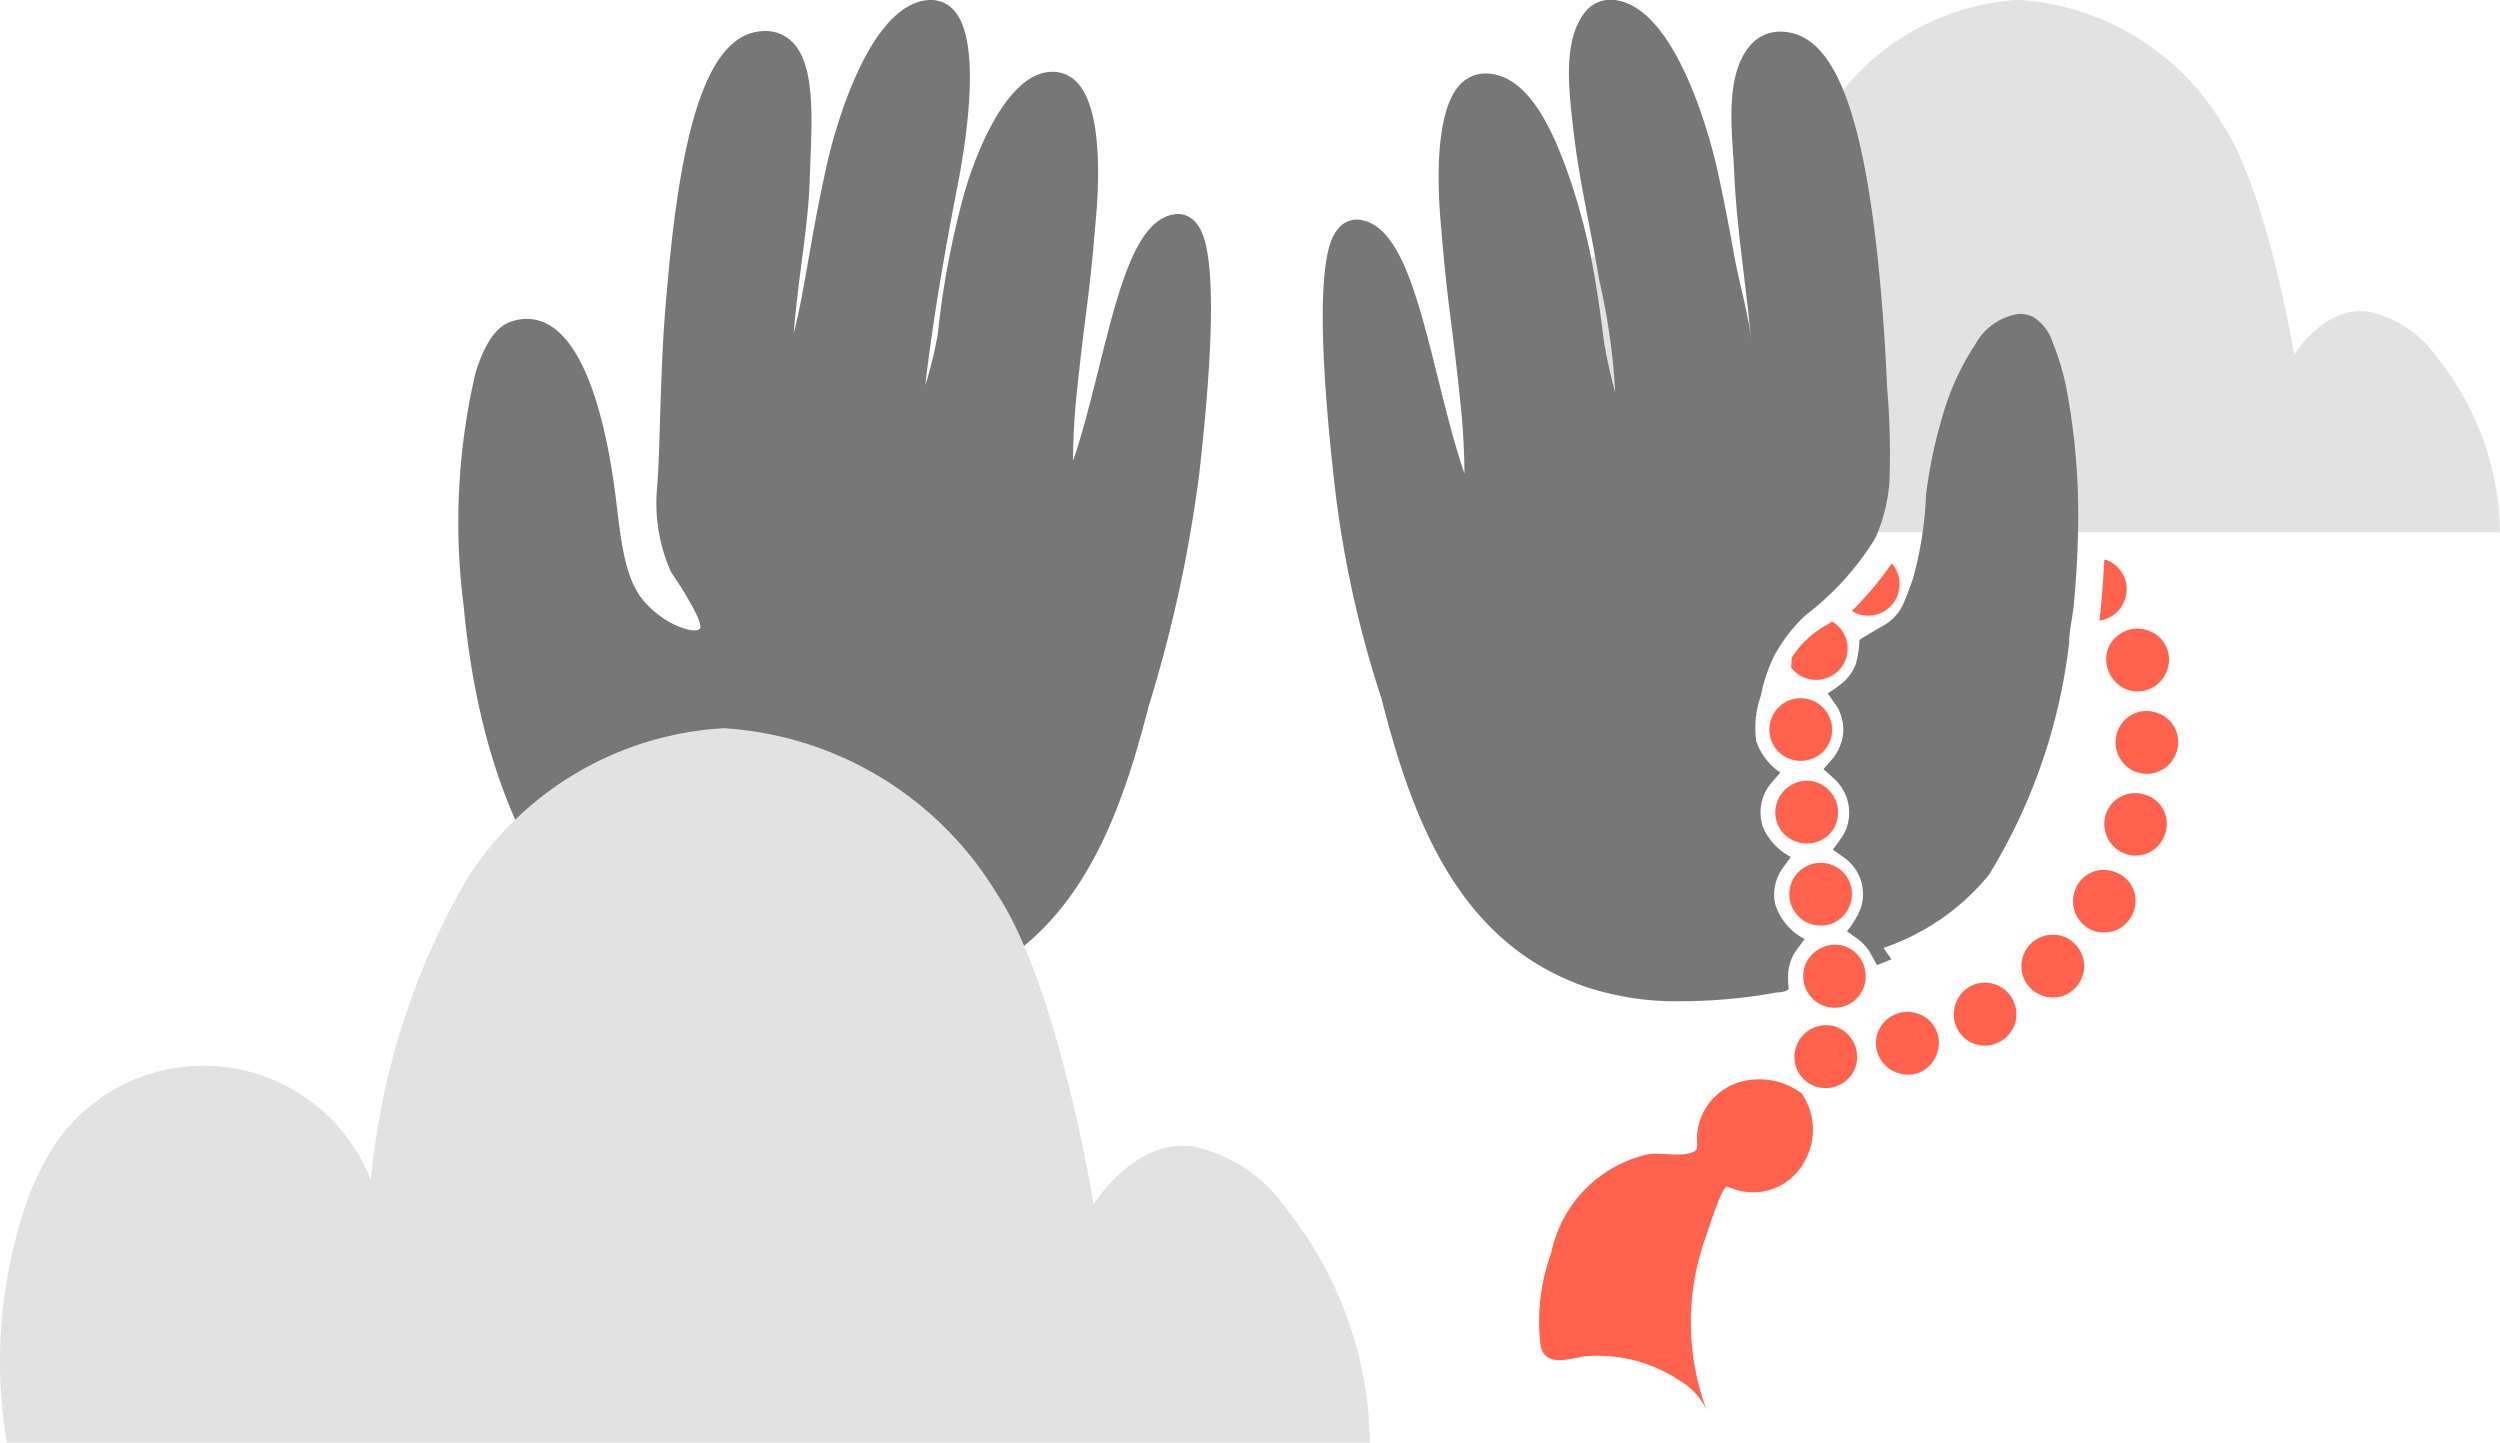 <svg xmlns="http://www.w3.org/2000/svg" width="99.637" height="57.501" viewBox="0 0 99.637 57.501"><g transform="translate(-222.442 -339.398)"><path d="M284.237,31.286H243.763a14.465,14.465,0,0,1,.475-6.8,8.143,8.143,0,0,1,.973-2.092,5.332,5.332,0,0,1,9.36,1.094,21.85,21.85,0,0,1,2.862-8.96,9.685,9.685,0,0,1,7.615-4.463,10.208,10.208,0,0,1,8.1,4.9c1.83,2.732,2.885,9.244,2.885,9.244s1.179-1.946,2.934-1.726a4.466,4.466,0,0,1,2.741,1.8,11.421,11.421,0,0,1,2.525,6.8Z" transform="translate(37.842 329.331)" fill="#e2e2e2"/><g transform="translate(1976.375 -188.844)"><g transform="translate(-1735.628 528.242)"><g transform="translate(34.413)"><path d="M-1522.683,547.367a6.612,6.612,0,0,1-.576,2.337,11.165,11.165,0,0,1-2.754,3.044,6.243,6.243,0,0,0-1.268,1.636,6.448,6.448,0,0,0-.531,1.589,3.845,3.845,0,0,0-.181,1.811,2.43,2.43,0,0,0,.959,1.247l-.356.41a1.821,1.821,0,0,0-.33,1.785,2.447,2.447,0,0,0,1.105,1.171l-.329.448a1.805,1.805,0,0,0-.295,1.435,2.346,2.346,0,0,0,1.172,1.387l-.331.45a1.738,1.738,0,0,0-.321.879,3.163,3.163,0,0,0,0,.454c.008.147.051.21-.063.277a1.388,1.388,0,0,1-.391.069,21.349,21.349,0,0,1-3.739.349,11.527,11.527,0,0,1-3.9-.578c-5.009-1.754-6.863-6.552-8.117-11.474a43.223,43.223,0,0,1-1.869-8.5c-.993-8.775-.161-9.845.112-10.2a.958.958,0,0,1,.761-.4,1,1,0,0,1,.1.005c1.614.177,2.325,3.026,3.147,6.326.329,1.32.665,2.667,1.054,3.789a28.852,28.852,0,0,0-.172-2.925c-.157-1.488-.262-2.314-.354-3.043-.134-1.045-.24-1.871-.427-4.1-.13-1.555-.206-4.323.739-5.389a1.377,1.377,0,0,1,.993-.484h.058c1.732,0,2.7,2.395,3.2,3.727a24.857,24.857,0,0,1,1.187,4.608c.13.767.236,1.537.33,2.309a20.347,20.347,0,0,0,.454,2.075,26,26,0,0,0-.631-4.457c-.338-2.05-.83-4.084-1.052-6.151-.144-1.339-.442-3.423.487-4.565a1.274,1.274,0,0,1,1.009-.486,1.575,1.575,0,0,1,.24.02c2.507.4,3.844,5.995,3.988,6.631.271,1.2.5,2.412.717,3.623.2,1.1.571,2.284.664,3.4-.191-2.272-.586-4.525-.681-6.805-.062-1.493-.443-3.922.71-5.125a1.539,1.539,0,0,1,1.135-.472c.045,0,.09,0,.137.005,2.036.145,3.221,3.261,3.845,10.108q.182,2,.264,4.013A31.458,31.458,0,0,1-1522.683,547.367Z" transform="translate(1545.272 -528.242)" fill="#777"/></g><path d="M-1719.846,568.146c-4.456,0-10.3-1.922-12.207-4.775-2.3-3.439-3.114-7.862-3.4-10.968a26.242,26.242,0,0,1,.478-9.33c.356-1.126.8-1.777,1.348-1.99a1.9,1.9,0,0,1,.687-.132c2.385,0,3.23,4.7,3.523,6.932.222,1.69.318,3.373,1.169,4.341s2,1.285,2.2,1.084-.7-1.618-1.151-2.286a6.761,6.761,0,0,1-.563-3.125c.075-.885.1-1.772.126-2.66.051-1.651.1-3.3.241-4.949q.041-.483.086-.966c.6-6.663,1.758-9.7,3.74-9.839.046,0,.091-.005.135-.005a1.493,1.493,0,0,1,1.1.46c.855.89.777,2.824.694,4.871-.01.242-.02.481-.027.715-.032.958-.166,2-.308,3.1-.117.907-.241,1.874-.329,2.924.257-1.036.419-1.97.6-3.015.185-1.066.4-2.275.745-3.819.14-.619,1.439-6.06,3.88-6.454a1.493,1.493,0,0,1,.234-.019,1.24,1.24,0,0,1,.983.474c1.056,1.283.419,5.248.1,6.893-.608,3.1-1.056,5.893-1.293,7.99a15.863,15.863,0,0,0,.5-2.061,34.489,34.489,0,0,1,1.062-5.622c.054-.2,1.356-4.811,3.508-4.811h.056a1.339,1.339,0,0,1,.967.473c.921,1.039.845,3.731.718,5.244-.182,2.172-.285,2.977-.415,3.995-.091.709-.193,1.511-.345,2.958a27.472,27.472,0,0,0-.166,2.846c.378-1.094.7-2.4,1.025-3.689.8-3.21,1.493-5.983,3.064-6.155a.956.956,0,0,1,.1-.005.933.933,0,0,1,.741.385c.266.342,1.075,1.383.108,9.925a54.7,54.7,0,0,1-2.028,9.332c-1.221,4.793-3.025,9.463-7.907,11.172A11.211,11.211,0,0,1-1719.846,568.146Z" transform="translate(1735.628 -528.242)" fill="#777"/><g transform="translate(54.367 12.506)"><path d="M-1424.752,606.146q-.013.667-.05,1.33-.043.8-.122,1.589c-.048.481-.18.994-.18,1.476a22.686,22.686,0,0,1-3.189,9.229,9.272,9.272,0,0,1-4.209,2.922l.316.455-.128.052-.389.157-.061.025s-.287-.532-.318-.578a2.061,2.061,0,0,0-.521-.52c-.03-.021-.358-.25-.356-.253a3.751,3.751,0,0,0,.538-.883,1.818,1.818,0,0,0,.051-1.024,1.785,1.785,0,0,0-.737-1.052l-.009-.007-.015-.011-.392-.273.282-.389.042-.058a1.755,1.755,0,0,0,.222-.419c.007-.02.014-.04.022-.063a1.809,1.809,0,0,0-.011-1.128,1.937,1.937,0,0,0-.573-.837l-.358-.318.316-.362.015-.016c.022-.023.043-.049.061-.072a.1.1,0,0,0,.015-.018,1.935,1.935,0,0,0,.388-1.089,1.785,1.785,0,0,0-.1-.588,1.359,1.359,0,0,0-.258-.491l-.005-.009-.262-.38.023-.016.007,0a3.7,3.7,0,0,0,.393-.269,1.858,1.858,0,0,0,.69-.857,3.85,3.85,0,0,0,.152-.982c.141-.107.814-.49.945-.568a1.886,1.886,0,0,0,.853-.985c.081-.17.258-.678.327-.861a14.55,14.55,0,0,0,.53-3.388,19.464,19.464,0,0,1,.716-3.317,10.162,10.162,0,0,1,1.252-2.668,2.359,2.359,0,0,1,1.749-1.21,1.412,1.412,0,0,1,.51.1,1.811,1.811,0,0,1,.813,1.026,9.978,9.978,0,0,1,.623,2.223A26.944,26.944,0,0,1-1424.752,606.146Z" transform="translate(1434.897 -597.42)" fill="#777"/></g></g><g transform="translate(-1692.627 550.559)"><path d="M-1491.487,769.075c.107-.132.031-.356.051-.574a2.384,2.384,0,0,1,2.058-2.215,2.818,2.818,0,0,1,2.108.524,2.554,2.554,0,0,1,.085,2.771,2.32,2.32,0,0,1-2.823,1.032c-.062-.022-.124-.041-.24-.08-.181-.055-.746,1.732-.813,1.927a10.054,10.054,0,0,0,.009,6.981,2.644,2.644,0,0,0-1.074-1.179,5.884,5.884,0,0,0-3.846-.964c-.579.108-1.5.417-1.694-.4a7.954,7.954,0,0,1,.416-3.716,5.076,5.076,0,0,1,3.852-3.939c.534-.095,1.347.129,1.825-.1A.249.249,0,0,0-1491.487,769.075Z" transform="translate(1497.765 -745.554)" fill="#ff634d"/><path d="M-1370.909,666.9a1.223,1.223,0,0,1,.763,1.587,1.247,1.247,0,0,1-1.591.775,1.3,1.3,0,0,1-.775-1.6A1.259,1.259,0,0,1-1370.909,666.9Z" transform="translate(1395.209 -664.092)" fill="#ff634d"/><path d="M-1368.064,686.637a1.247,1.247,0,0,1-1.579.793,1.256,1.256,0,0,1-.783-1.587,1.228,1.228,0,0,1,1.578-.783A1.225,1.225,0,0,1-1368.064,686.637Z" transform="translate(1393.5 -678.971)" fill="#ff634d"/><path d="M-1388.8,735.941a1.242,1.242,0,0,1-1.577.795,1.241,1.241,0,0,1-.8-1.554,1.248,1.248,0,0,1,1.584-.822A1.252,1.252,0,0,1-1388.8,735.941Z" transform="translate(1410.492 -719.363)" fill="#ff634d"/><path d="M-1440,720.151a1.229,1.229,0,0,1-.488.638l0,0a1.221,1.221,0,0,1-.8.2,1.3,1.3,0,0,1-.289-.062,1.243,1.243,0,0,1-.777-1.587,1.234,1.234,0,0,1,.678-.74,1.231,1.231,0,0,1,.886-.045l.018.005A1.236,1.236,0,0,1-1440,720.151Z" transform="translate(1452.43 -706.423)" fill="#ff634d"/><path d="M-1406.089,745.759a1.237,1.237,0,0,1,1.565-.818,1.262,1.262,0,0,1,.812,1.574,1.272,1.272,0,0,1-1.574.821A1.249,1.249,0,0,1-1406.089,745.759Z" transform="translate(1422.712 -728.035)" fill="#ff634d"/><path d="M-1441.212,755.111a1.251,1.251,0,0,1,1.574-.81,1.278,1.278,0,0,1,.793,1.61,1.263,1.263,0,0,1-1.575.777A1.233,1.233,0,0,1-1441.212,755.111Z" transform="translate(1451.49 -735.7)" fill="#ff634d"/><path d="M-1420.888,752.973a1.209,1.209,0,0,1-1.572.786,1.25,1.25,0,0,1-.8-1.58,1.264,1.264,0,0,1,1.591-.784A1.216,1.216,0,0,1-1420.888,752.973Z" transform="translate(1436.782 -733.318)" fill="#ff634d"/><path d="M-1373.031,653.266a1.239,1.239,0,0,1-1.016.839c.007-.054.013-.107.018-.159.067-.607.118-1.219.15-1.815.005-.067.009-.13.013-.2l.006-.085v-.031c0-.043.005-.087.007-.13h.058A1.232,1.232,0,0,1-1373.031,653.266Z" transform="translate(1396.413 -651.69)" fill="#ff634d"/><path d="M-1426.785,653.7a1.242,1.242,0,0,1-.949.835,0,0,0,0,1,0,0,1.238,1.238,0,0,1-.631-.043,1.188,1.188,0,0,1-.208-.094.407.407,0,0,1-.045-.029,13.531,13.531,0,0,0,1.589-1.893,1.248,1.248,0,0,1,.161.235A1.25,1.25,0,0,1-1426.785,653.7Z" transform="translate(1441.12 -652.337)" fill="#ff634d"/><path d="M-1436.956,738.181a1.165,1.165,0,0,1-.121.258,1.24,1.24,0,0,1-1.444.526,1.268,1.268,0,0,1-.8-1.582,1.27,1.27,0,0,1,.719-.765,1.248,1.248,0,0,1,.819-.062.425.425,0,0,1,.043.013,1.252,1.252,0,0,1,.839,1.045A1.235,1.235,0,0,1-1436.956,738.181Z" transform="translate(1449.94 -721.18)" fill="#ff634d"/><path d="M-1444.366,683.818a1.246,1.246,0,0,1-.578.689,1.258,1.258,0,0,1-.841.137,1.434,1.434,0,0,1-.168-.043,1.241,1.241,0,0,1-.785-1.582,1.235,1.235,0,0,1,1.079-.846,1.273,1.273,0,0,1,.5.062,1.26,1.26,0,0,1,.3.148v0A1.262,1.262,0,0,1-1444.366,683.818Z" transform="translate(1456.017 -676.659)" fill="#ff634d"/><path d="M-1443.035,702.02a1.223,1.223,0,0,1-.5.647,1.227,1.227,0,0,1-.808.193,1.347,1.347,0,0,1-.273-.056,1.231,1.231,0,0,1-.794-1.575,1.272,1.272,0,0,1,.808-.8,1.206,1.206,0,0,1,.774,0c.021.007.043.016.065.025A1.28,1.28,0,0,1-1443.035,702.02Z" transform="translate(1454.925 -691.567)" fill="#ff634d"/><path d="M-1371.363,703.075a1.205,1.205,0,0,1,.809,1.515,1.236,1.236,0,0,1-1.567.853,1.275,1.275,0,0,1-.823-1.552A1.239,1.239,0,0,1-1371.363,703.075Z" transform="translate(1395.551 -693.718)" fill="#ff634d"/><path d="M-1378.223,720.092a1.214,1.214,0,0,1,.782,1.577,1.253,1.253,0,0,1-1.614.77,1.252,1.252,0,0,1-.732-1.589A1.211,1.211,0,0,1-1378.223,720.092Z" transform="translate(1401.174 -707.667)" fill="#ff634d"/><path d="M-1440.313,665.28v0c-.023-.015-.047-.028-.072-.041a1.006,1.006,0,0,1-.141.1,3.846,3.846,0,0,0-1.466,1.357c0,.127-.006.255-.019.381a1.244,1.244,0,0,0,.6.426,1.432,1.432,0,0,0,.168.043,1.257,1.257,0,0,0,.84-.137,1.246,1.246,0,0,0,.579-.689A1.262,1.262,0,0,0-1440.313,665.28Z" transform="translate(1452.09 -662.788)" fill="#ff634d"/></g></g><path d="M298.157,38.547H243.833a19.415,19.415,0,0,1,.638-9.124,10.931,10.931,0,0,1,1.306-2.807,7.156,7.156,0,0,1,12.563,1.468,29.327,29.327,0,0,1,3.841-12.026,13,13,0,0,1,10.22-5.99,13.7,13.7,0,0,1,10.875,6.574c2.457,3.667,3.873,12.407,3.873,12.407s1.582-2.612,3.938-2.317a5.994,5.994,0,0,1,3.679,2.41,15.329,15.329,0,0,1,3.389,9.125Z" transform="translate(-21.118 358.353)" fill="#e2e2e2"/></g></svg>